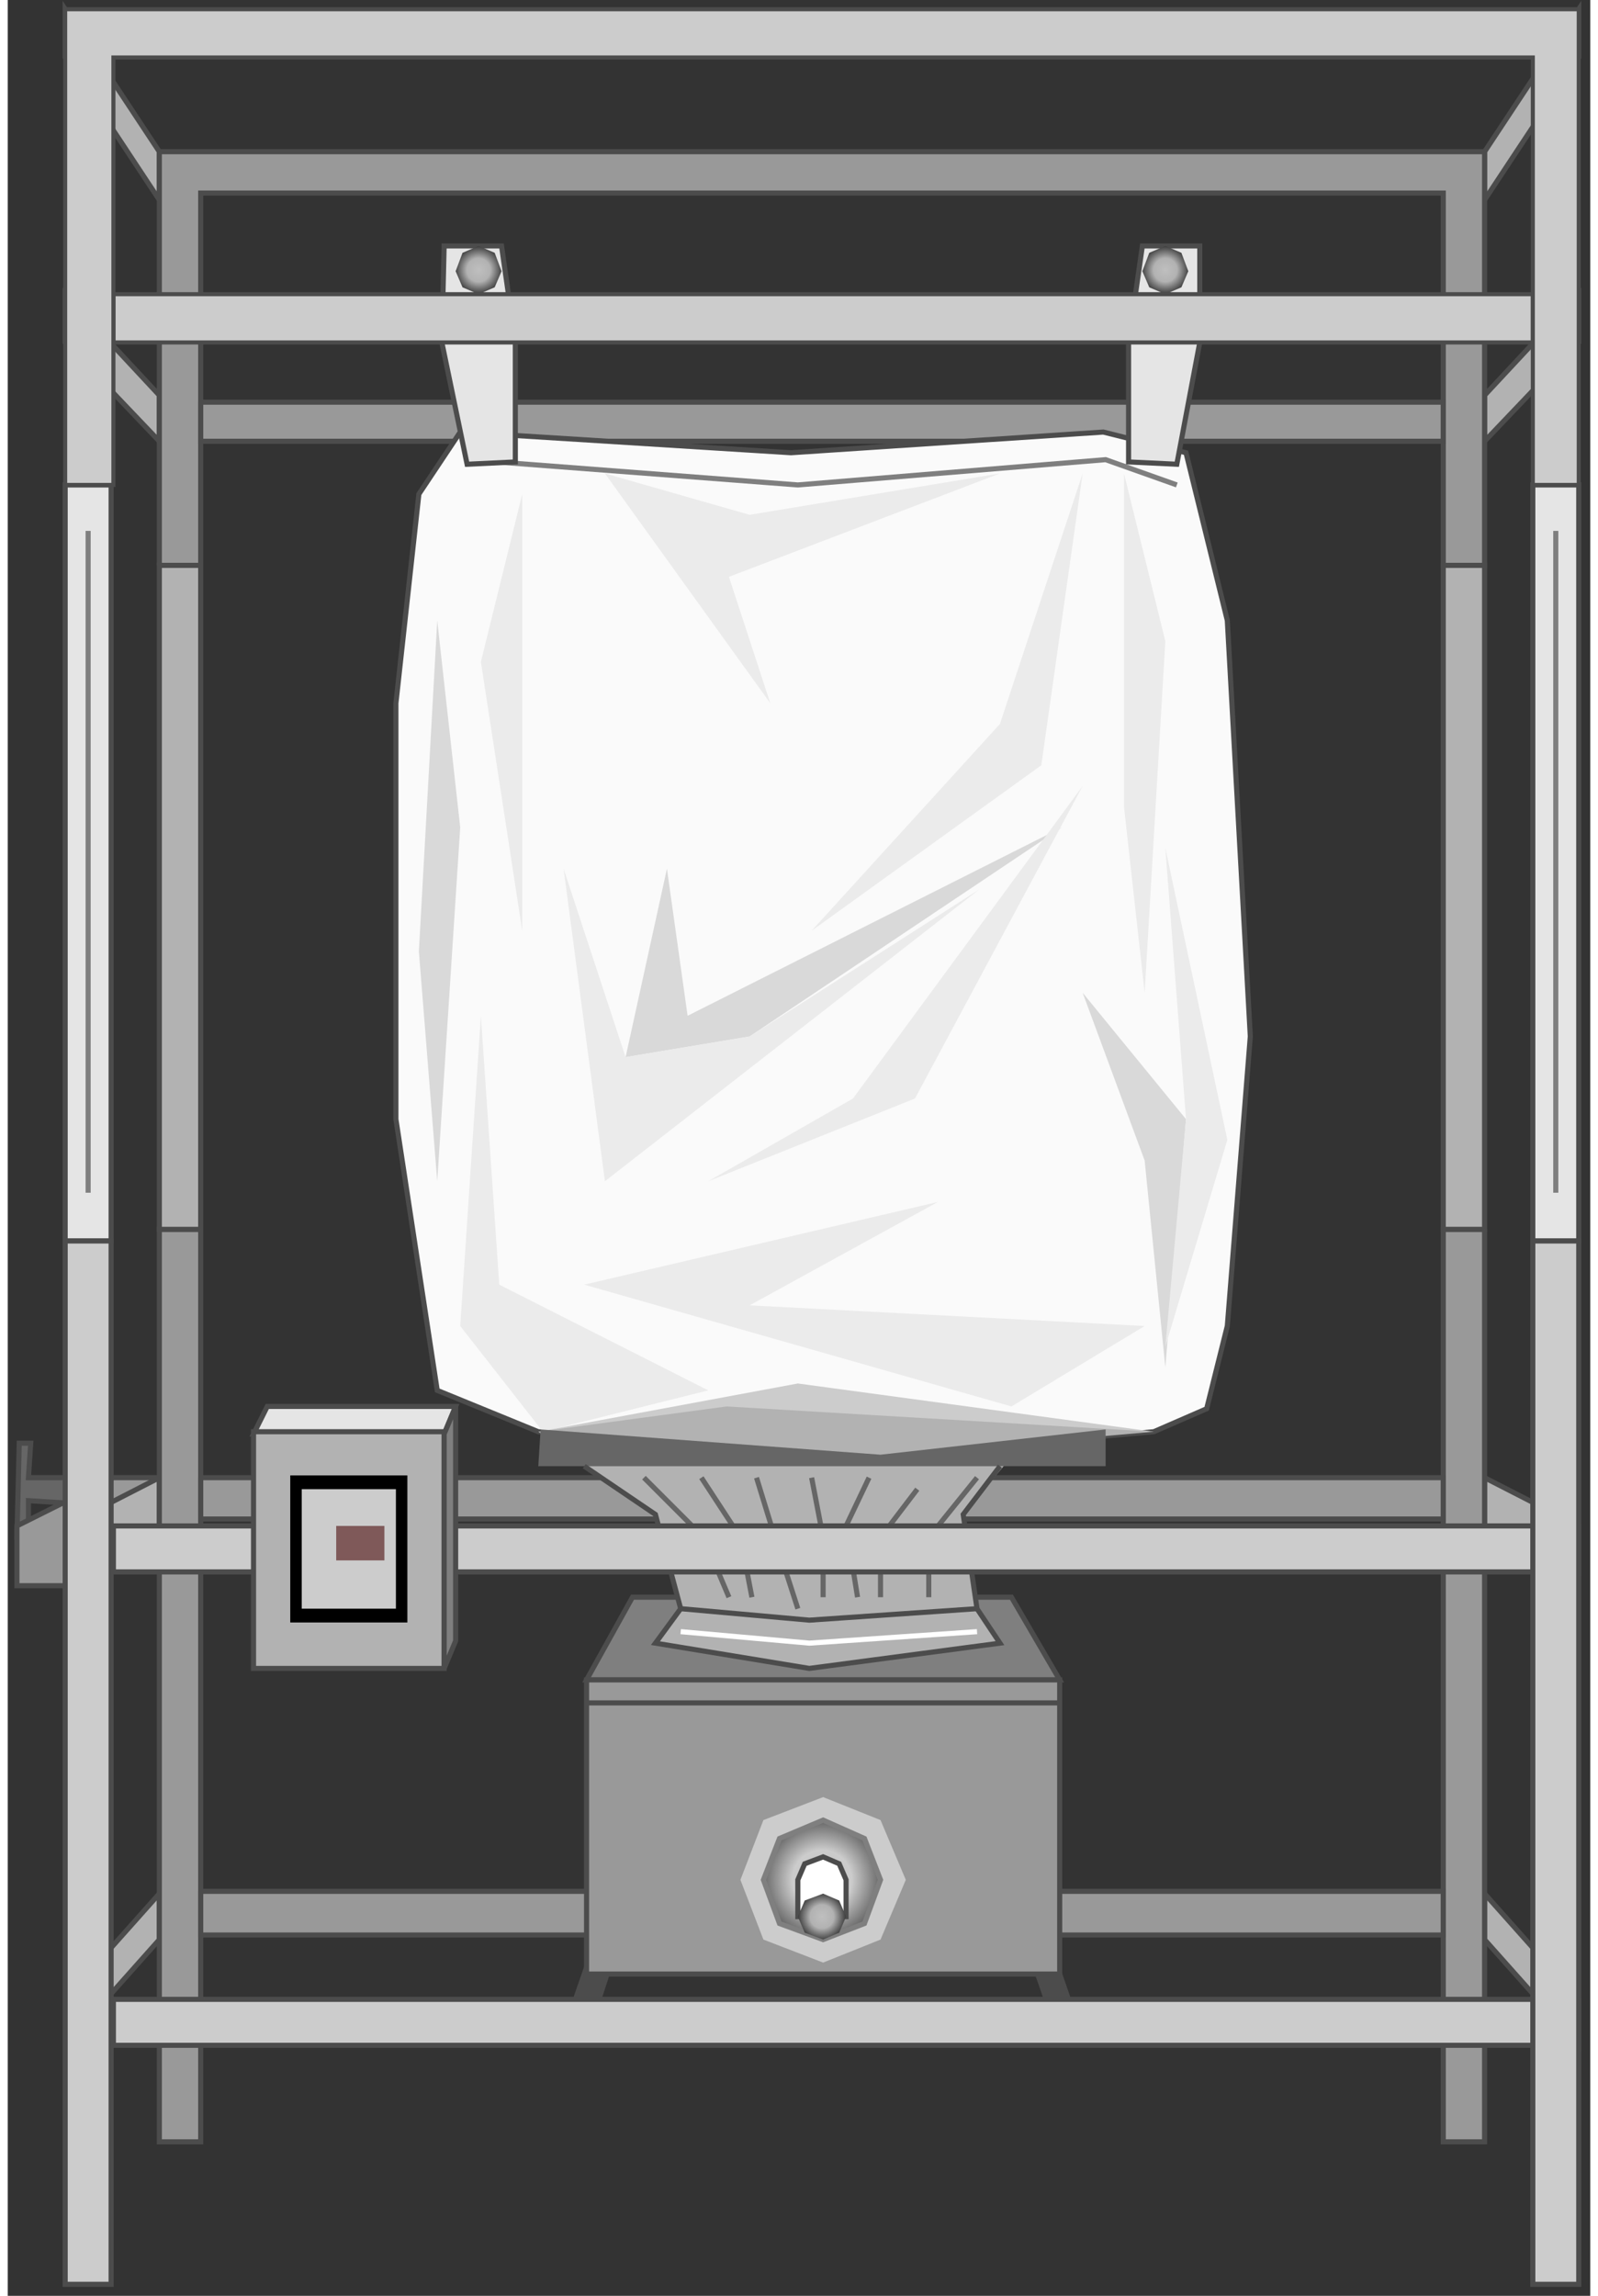 <svg version="1.1" xmlns="http://www.w3.org/2000/svg" xmlns:xlink="http://www.w3.org/1999/xlink" width="78px" height="112px" viewBox="0 0 77.588 112.5" enable-background="new 0 0 77.588 112.5" xml:space="preserve">
<rect x="0" y="0" width="77.588" height="112.5" fill="#333333" stroke="none"/>
<g id="Group_Tuner">
	<path fill="#666666" stroke="#4C4C4C" stroke-width="0.25" d="M2.815,73.648l-1.802-0.113v1.802H0.45l0.113-4.616h0.563   l-0.112,1.688h1.802V73.648z" />
</g>
<g id="Group_Cross_Rod">
	<path fill="#B2B2B2" stroke="#4C4C4C" stroke-width="0.25" d="M77.024,0.453l-4.617,6.981v2.365l4.617-6.981V0.453z" />
	<path fill="#B2B2B2" stroke="#4C4C4C" stroke-width="0.25" d="M77.024,14.416l-4.617,4.955v2.252l4.617-4.842V14.416z" />
	<path fill="#B2B2B2" stroke="#4C4C4C" stroke-width="0.25" d="M77.024,74.773l-4.617-2.364v2.364l4.617,2.253V74.773z" />
	<path fill="#B2B2B2" stroke="#4C4C4C" stroke-width="0.25" d="M77.024,97.972l-4.617-5.181v2.252l4.617,5.181V97.972z" />
	<path fill="#999999" stroke="#4C4C4C" stroke-width="0.25" d="M2.815,77.702l4.617-5.293H5.18l-4.73,2.364v2.929H2.815z" />
	<path fill="#B2B2B2" stroke="#4C4C4C" stroke-width="0.25" d="M2.815,97.972l4.617-5.181v2.252l-4.617,5.181V97.972z" />
	<path fill="#B2B2B2" stroke="#4C4C4C" stroke-width="0.25" d="M2.815,74.773l4.617-2.364v2.364l-4.617,2.253V74.773z" />
	<path fill="#B2B2B2" stroke="#4C4C4C" stroke-width="0.25" d="M2.815,0.453l4.617,6.981v2.365L2.815,2.817V0.453z" />
	<path fill="#B2B2B2" stroke="#4C4C4C" stroke-width="0.25" d="M2.815,14.416l4.617,4.955v2.252l-4.617-4.842V14.416z" />
</g>
<g id="Group_Back_Rod">
	<path fill="#B2B2B2" stroke="#4C4C4C" stroke-width="0.25" d="M72.407,27.704v32.544h-2.026V27.704H72.407z" />
	<path fill="#B2B2B2" stroke="#4C4C4C" stroke-width="0.25" d="M9.459,27.704v32.544H7.432V27.704H9.459z" />
	<rect x="9.459" y="92.679" fill="#999999" width="60.922" height="2.14" />
	<rect x="9.459" y="72.409" fill="#999999" width="60.922" height="2.026" />
	<rect x="9.459" y="19.708" fill="#999999" width="60.922" height="1.915" />
	<polygon fill="#999999" points="7.432,27.704 7.432,7.434 72.407,7.434 72.407,27.704 70.381,27.704 70.381,9.461 9.459,9.461    9.459,27.704  " />
	<rect x="70.381" y="60.248" fill="#999999" width="2.026" height="44.705" />
	<rect x="7.432" y="60.248" fill="#999999" width="2.026" height="44.705" />
	<path fill="none" stroke="#4C4C4C" stroke-width="0.25" d="M9.459,92.679h60.922v2.14H9.459V92.679" />
	<path fill="none" stroke="#4C4C4C" stroke-width="0.25" d="M9.459,72.409h60.922v2.026H9.459V72.409" />
	<path fill="none" stroke="#4C4C4C" stroke-width="0.25" d="M9.459,19.708h60.922v1.915H9.459V19.708" />
	<path fill="none" stroke="#4C4C4C" stroke-width="0.25" d="M7.432,27.704V7.434h64.975v20.27h-2.026V9.461H9.459v18.243H7.432" />
	<path fill="none" stroke="#4C4C4C" stroke-width="0.25" d="M72.407,60.248v44.705h-2.026V60.248H72.407" />
	<path fill="none" stroke="#4C4C4C" stroke-width="0.25" d="M9.459,60.248v44.705H7.432V60.248H9.459" />
</g>
<g id="Group_Bag">
	<path fill="#FAFAFA" stroke="#4C4C4C" stroke-width="0.25" d="M21.057,68.131l-2.026-13.289V34.46l1.126-10.248l2.027-3.041   l16.215,1.014l15.315-1.014l4.054,1.014l2.026,8.22l1.127,20.382l-1.127,14.188l-1.013,4.055l-2.591,1.126l-12.725,1.126   l-17.454-1.126L21.057,68.131z" />
	<path fill="#D9D9D9" d="M55.741,56.869l1.014,10.135l1.014-12.162l-5.067-6.193L55.741,56.869z" />
	<path fill="#D9D9D9" d="M36.373,50.789l15.314-10.248l-18.355,9.234l-1.013-7.207l-2.027,9.234L36.373,50.789z" />
	<path fill="#D9D9D9" d="M21.057,57.883l1.127-17.342l-1.127-10.135l-0.9,16.216L21.057,57.883z" />
	<path fill="#EBEBEB" d="M56.755,65.99l3.04-10.134l-3.04-14.301l1.014,13.288L56.755,65.99z" />
	<path fill="#EBEBEB" d="M54.727,39.528l1.014,9.121l1.014-17.229l-2.027-8.221V39.528z" />
	<path fill="#EBEBEB" d="M50.674,37.5l-11.261,8.108l9.234-10.135l4.054-12.274L50.674,37.5z" />
	<path fill="#EBEBEB" d="M37.386,34.46l-8.108-11.261l7.095,2.027l12.274-2.027l-13.288,5.067L37.386,34.46z" />
	<path fill="#EBEBEB" d="M25.224,45.608l-2.027-13.175l2.027-8.22V45.608z" />
	<path fill="#EBEBEB" d="M29.278,57.883l-2.026-15.315l3.04,9.234l6.081-1.013l11.261-7.207L29.278,57.883z" />
	<path fill="#EBEBEB" d="M44.48,53.829l-10.135,4.054l7.095-4.054l11.261-15.315L44.48,53.829z" />
	<path fill="#EBEBEB" d="M49.21,68.918l6.531-3.941l-19.368-1.013l9.233-5.067L28.264,62.95L49.21,68.918z" />
	<path fill="#EBEBEB" d="M26.238,70.157l8.107-2.026L24.098,62.95l-0.901-13.175l-1.013,15.202L26.238,70.157z" />
	<path fill="#CCCCCC" d="M26.012,70.157l12.725-2.364l17.454,2.364H26.012z" />
	<path fill="none" stroke="#7F7F7F" stroke-width="0.25" d="M22.521,22.524l16.216,1.239l15.09-1.239l3.491,1.239" />
</g>
<g id="Group_Hanger">
	<path fill="#E5E5E5" stroke="#4C4C4C" stroke-width="0.25" d="M54.953,16.781v5.855l2.365,0.113l1.126-5.968v-4.729h-2.815   L54.953,16.781z" />
	<path fill="#E5E5E5" stroke="#4C4C4C" stroke-width="0.25" d="M24.886,16.781v5.855l-2.365,0.113l-1.238-5.968l0.112-4.729h2.815   L24.886,16.781z" />
</g>
<g id="Group_Discharger">
	<path fill="#4C4C4C" d="M52.137,97.972l-1.802-5.181l-0.563,2.252l1.802,5.181L52.137,97.972z" />
	<path fill="#4C4C4C" d="M27.702,97.972l1.802-5.181l0.563,2.252l-1.688,5.181L27.702,97.972z" />
	<path fill="#7F7F7F" stroke="#4C4C4C" stroke-width="0.25" d="M28.378,82.318h23.197l-2.365-4.053H30.63L28.378,82.318z" />
	<path fill="#B2B2B2" d="M26.012,70.157l9.234-1.239l20.944,1.239l-6.418,0.563l-2.928,3.49l0.676,4.617l1.126,1.689l-9.347,1.238   l-7.545-1.238l1.238-1.689l-1.238-4.617L26.012,70.157z" />
	<path fill="none" stroke="#FFFFFF" stroke-width="0.25" d="M32.994,79.954l6.307,0.563l8.221-0.563" />
	<path fill="#999999" stroke="#4C4C4C" stroke-width="0.25" d="M28.378,82.318h23.197v14.414H28.378V82.318z" />
	<path fill="none" stroke="#4C4C4C" stroke-width="0.25" d="M32.994,78.828l6.307,0.563l8.221-0.563" />
	<path fill="#666666" d="M26.125,70.045l16.666,1.238l11.036-1.238v1.801H26.012L26.125,70.045z" />
	<path fill="none" stroke="#4C4C4C" stroke-width="0.25" d="M28.264,71.846l3.491,2.365l1.238,4.617l-1.238,1.689l7.545,1.238   l9.347-1.238l-1.126-1.689l-0.676-4.617l1.802-2.365" />
	<path fill="none" stroke="#666666" stroke-width="0.25" d="M47.521,72.409l-2.365,2.928v2.929" />
	<path fill="none" stroke="#666666" stroke-width="0.25" d="M44.593,72.973l-1.802,2.364v2.929" />
	<path fill="none" stroke="#666666" stroke-width="0.25" d="M42.228,72.409l-1.126,2.364l0.563,3.492" />
	<path fill="none" stroke="#666666" stroke-width="0.25" d="M39.413,72.409l0.563,2.928v2.929" />
	<path fill="none" stroke="#666666" stroke-width="0.25" d="M36.711,72.409l0.9,2.928l1.126,3.491" />
	<path fill="none" stroke="#666666" stroke-width="0.25" d="M31.192,72.409l2.928,2.928l1.239,2.929" />
	<path fill="none" stroke="#666666" stroke-width="0.25" d="M34.008,72.409l1.914,2.928l0.563,2.929" />
	<path fill="none" stroke="#4C4C4C" stroke-width="0.25" d="M28.378,83.445h23.197" />
	<path fill="#CCCCCC" d="M35.922,92.115l1.127-2.928l2.928-1.125l2.814,1.125l1.239,2.928l-1.239,2.928l-2.814,1.127l-2.928-1.127   L35.922,92.115z" />
	<radialGradient id="SVGID_1_" cx="39.92" cy="92.115" r="2.9" gradientUnits="userSpaceOnUse">
		<stop offset="0" style="stop-color:#BFBFBF" />
		<stop offset="0.5" style="stop-color:#CCCCCC" />
		<stop offset="1" style="stop-color:#666666" />
	</radialGradient>
	<path fill="url(#SVGID_1_)" stroke="#7F7F7F" stroke-width="0.25" d="M37.049,92.115l0.788-2.026l2.14-0.901l2.026,0.901   l0.788,2.026l-0.788,2.141l-2.026,0.787l-2.14-0.787L37.049,92.115z" />
	<path fill="#FFFFFF" stroke="#4C4C4C" stroke-width="0.25" d="M38.737,92.115l0.338-0.787l0.901-0.338l0.788,0.338l0.338,0.787   v1.803h-2.365V92.115z" />
	<radialGradient id="SVGID_2_" cx="39.92" cy="93.917" r="1.155" gradientUnits="userSpaceOnUse">
		<stop offset="0" style="stop-color:#BFBFBF" />
		<stop offset="0.5" style="stop-color:#B2B2B2" />
		<stop offset="1" style="stop-color:#404040" />
	</radialGradient>
	<path fill="url(#SVGID_2_)" d="M38.737,93.918l0.338-0.789l0.901-0.338l0.788,0.338l0.338,0.789l-0.338,0.787l-0.788,0.338   l-0.901-0.338L38.737,93.918z" />
</g>
<g id="Group_Bolt">
	<radialGradient id="SVGID_3_" cx="56.755" cy="13.233" r="1.155" gradientUnits="userSpaceOnUse">
		<stop offset="0" style="stop-color:#BFBFBF" />
		<stop offset="0.5" style="stop-color:#B2B2B2" />
		<stop offset="1" style="stop-color:#404040" />
	</radialGradient>
	<path fill="url(#SVGID_3_)" d="M55.629,13.29l0.338-0.901l0.788-0.338l0.788,0.338l0.338,0.901l-0.338,0.788l-0.788,0.338   l-0.788-0.338L55.629,13.29z" />
	<radialGradient id="SVGID_4_" cx="23.085" cy="13.233" r="1.155" gradientUnits="userSpaceOnUse">
		<stop offset="0" style="stop-color:#BFBFBF" />
		<stop offset="0.5" style="stop-color:#B2B2B2" />
		<stop offset="1" style="stop-color:#404040" />
	</radialGradient>
	<path fill="url(#SVGID_4_)" d="M21.959,13.29l0.338-0.901l0.788-0.338l0.788,0.338l0.338,0.901l-0.338,0.788l-0.788,0.338   l-0.788-0.338L21.959,13.29z" />
</g>
<g id="Group_Front_Stand">
	<path fill="#E5E5E5" stroke="#4C4C4C" stroke-width="0.25" d="M5.067,23.763v37.048H2.815V23.763H5.067z" />
	<path fill="#E5E5E5" stroke="#4C4C4C" stroke-width="0.25" d="M77.024,23.763v37.048h-2.252V23.763H77.024z" />
	<rect x="74.772" y="60.811" fill="#CCCCCC" stroke="#4C4C4C" stroke-width="0.25" width="2.252" height="51.125" />
	<rect x="5.18" y="97.972" fill="#CCCCCC" stroke="#4C4C4C" stroke-width="0.25" width="69.592" height="2.252" />
	<rect x="5.18" y="74.773" fill="#CCCCCC" stroke="#4C4C4C" stroke-width="0.25" width="69.592" height="2.253" />
	<rect x="2.815" y="60.811" fill="#CCCCCC" stroke="#4C4C4C" stroke-width="0.25" width="2.252" height="51.125" />
	<rect x="5.18" y="14.416" fill="#CCCCCC" stroke="#4C4C4C" stroke-width="0.2" width="69.592" height="2.365" />
	<polygon fill="#CCCCCC" stroke="#4C4C4C" stroke-width="0.2" points="2.815,23.763 2.815,0.453 77.024,0.453 77.024,23.763    74.772,23.763 74.772,2.817 5.18,2.817 5.18,23.763  " />
	<path fill="none" stroke="#7F7F7F" stroke-width="0.25" d="M75.898,26.015v32.431" />
	<path fill="none" stroke="#7F7F7F" stroke-width="0.25" d="M3.941,26.015v32.431" />
</g>
<g id="Group_Switch">
	<path fill="#E5E5E5" stroke="#4C4C4C" stroke-width="0.25" d="M12.724,68.918h9.234l-0.563,1.352H12.05L12.724,68.918z" />
	<path fill="#B2B2B2" stroke="#4C4C4C" stroke-width="0.25" d="M12.05,70.157h9.346v11.599H12.05V70.157z" />
	<path fill="#7F7F7F" stroke="#4C4C4C" stroke-width="0.25" d="M21.959,80.404V68.918l-0.563,1.352v11.486L21.959,80.404z" />
	<path d="M13.851,72.297h5.742v7.207h-5.742V72.297z" />
	<path fill="#CCCCCC" d="M14.414,72.973h4.617v5.855h-4.617V72.973z" />
</g>
<g id="Group_Button">
	<path fill="#7F5959" d="M16.103,74.773h2.364v1.689h-2.364V74.773z" />
</g>
</svg>